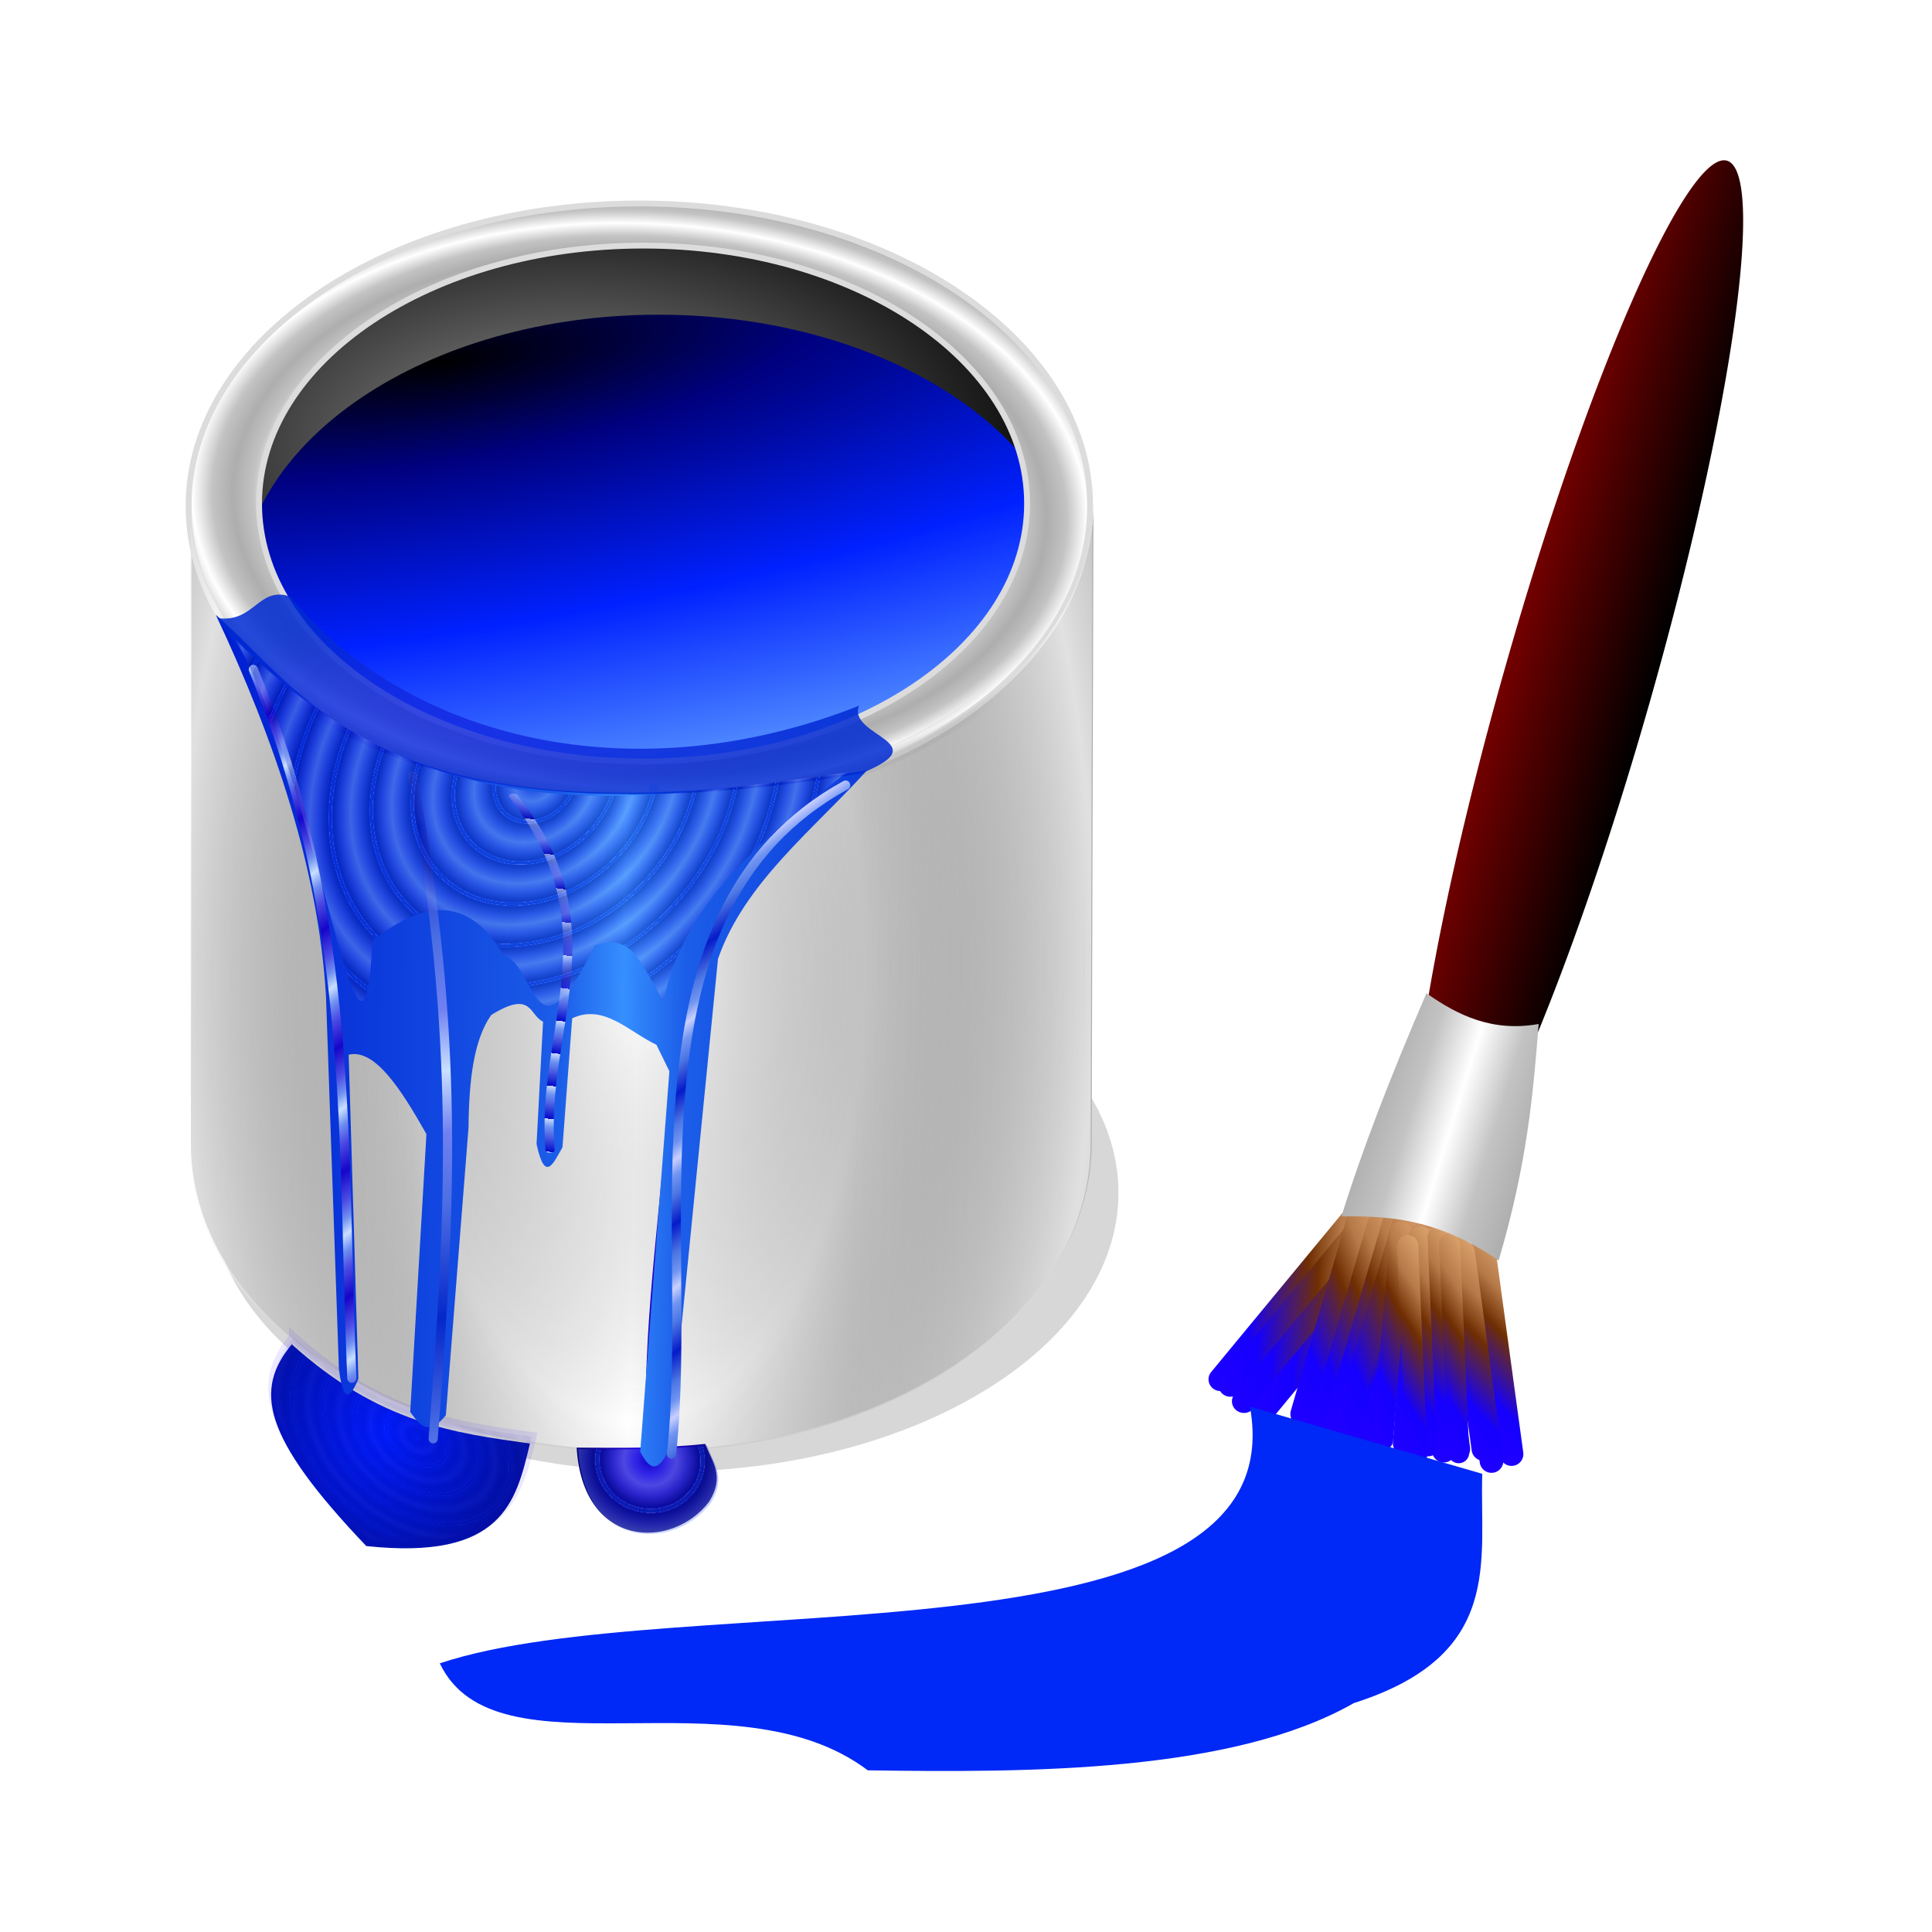 <svg:svg xmlns:dc="http://purl.org/dc/elements/1.1/" xmlns:ns1="http://sodipodi.sourceforge.net/DTD/sodipodi-0.dtd" xmlns:ns2="http://www.inkscape.org/namespaces/inkscape" xmlns:ns3="http://www.w3.org/1999/xlink" xmlns:ns5="http://creativecommons.org/ns#" xmlns:rdf="http://www.w3.org/1999/02/22-rdf-syntax-ns#" xmlns:svg="http://www.w3.org/2000/svg" height="111.721" id="svg2" version="1.1" viewBox="-7.755 -8.494 111.721 111.721" width="111.721" ns1:docname="farbeimer_blau.svg" ns2:export-filename="/home/frank/Bilder/own-svg/farbeimer_blau.png" ns2:export-xdpi="281.25" ns2:export-ydpi="281.25" ns2:version="0.48.2 r9819">
  <svg:title id="title6522">Farbeimer blau</svg:title>
  <svg:defs id="defs4">
    <svg:linearGradient id="linearGradient5807">
      <svg:stop id="stop5809" offset="0" style="stop-color:#1f00ff" />
      <svg:stop id="stop5825" offset=".239" style="stop-color:#1500ff" />
      <svg:stop id="stop5823" offset=".588" style="stop-color:#6f2e02" />
      <svg:stop id="stop5815" offset=".781" style="stop-color:#b67948" />
      <svg:stop id="stop5821" offset="1" style="stop-color:#daa16c" />
    </svg:linearGradient>
    <svg:linearGradient id="linearGradient4918">
      <svg:stop id="stop4930" offset="0" style="stop-color:#ffffff;stop-opacity:.622" />
      <svg:stop id="stop4932" offset="1" style="stop-color:#6a6a6a;stop-opacity:0" />
    </svg:linearGradient>
    <svg:linearGradient id="linearGradient4470">
      <svg:stop id="stop4472" offset="0" style="stop-color:#2700ff" />
      <svg:stop id="stop4474" offset="1" style="stop-color:#010566" />
    </svg:linearGradient>
    <svg:linearGradient id="linearGradient3838">
      <svg:stop id="stop3840" offset="0" style="stop-color:#aeaeae" />
      <svg:stop id="stop3860" offset=".031" style="stop-color:#afafaf" />
      <svg:stop id="stop3858" offset=".062" style="stop-color:#b0b0b0" />
      <svg:stop id="stop3856" offset=".125" style="stop-color:#b3b3b3" />
      <svg:stop id="stop3854" offset=".25" style="stop-color:#b8b8b8" />
      <svg:stop id="stop3852" offset=".5" style="stop-color:#c3c3c3" />
      <svg:stop id="stop3842" offset="1" style="stop-color:#ffffff" />
    </svg:linearGradient>
    <svg:filter height="1.04" id="filter4280" width="1.28" x="-.14" y="-.02" ns2:collect="always">
      <svg:feGaussianBlur id="feGaussianBlur4282" stdDeviation="0.314" ns2:collect="always" />
    </svg:filter>
    <svg:filter color-interpolation-filters="sRGB" height="1.04" id="filter4280-6" width="1.28" x="-.14" y="-.02" ns2:collect="always">
      <svg:feGaussianBlur id="feGaussianBlur4282-4" stdDeviation="0.314" ns2:collect="always" />
    </svg:filter>
    <svg:filter color-interpolation-filters="sRGB" height="1.04" id="filter4280-2" width="1.28" x="-.14" y="-.02" ns2:collect="always">
      <svg:feGaussianBlur id="feGaussianBlur4282-7" stdDeviation="0.314" ns2:collect="always" />
    </svg:filter>
    <svg:filter color-interpolation-filters="sRGB" height="1.04" id="filter4280-66" width="1.28" x="-.14" y="-.02" ns2:collect="always">
      <svg:feGaussianBlur id="feGaussianBlur4282-1" stdDeviation="0.314" ns2:collect="always" />
    </svg:filter>
    <svg:filter color-interpolation-filters="sRGB" height="1.04" id="filter4280-7" width="1.28" x="-.14" y="-.02" ns2:collect="always">
      <svg:feGaussianBlur id="feGaussianBlur4282-8" stdDeviation="0.314" ns2:collect="always" />
    </svg:filter>
    <svg:filter id="filter4455" ns2:collect="always">
      <svg:feGaussianBlur id="feGaussianBlur4457" stdDeviation="0.777" ns2:collect="always" />
    </svg:filter>
    <svg:filter id="filter4649" ns2:collect="always">
      <svg:feGaussianBlur id="feGaussianBlur4651" stdDeviation="0.135" ns2:collect="always" />
    </svg:filter>
    <svg:filter id="filter4709" ns2:collect="always">
      <svg:feGaussianBlur id="feGaussianBlur4711" stdDeviation="0.191" ns2:collect="always" />
    </svg:filter>
    <svg:filter height="1.272" id="filter4782" width="1.113" x="-.057" y="-.136" ns2:collect="always">
      <svg:feGaussianBlur id="feGaussianBlur4784" stdDeviation="1.203" ns2:collect="always" />
    </svg:filter>
    <svg:radialGradient cx="30.171" cy="31.933" gradientTransform="matrix(1.236 -.03 .018 .566 -7.698 16.799)" gradientUnits="userSpaceOnUse" id="radialGradient5051" r="25.102" ns2:collect="always">
      <svg:stop id="stop4004" offset="0" style="stop-color:#939393" />
      <svg:stop id="stop4006" offset="1" style="stop-color:#000000" />
    </svg:radialGradient>
    <svg:radialGradient cx="23.565" cy="16.919" gradientTransform="matrix(.242 1.317 -6.087 .829 119.39 -20.219)" gradientUnits="userSpaceOnUse" id="radialGradient5053" r="25.252" ns2:collect="always">
      <svg:stop id="stop3947" offset="0" style="stop-color:#000000" />
      <svg:stop id="stop3957" offset=".149" style="stop-color:#00017f" />
      <svg:stop id="stop3953" offset=".402" style="stop-color:#0021ff" />
      <svg:stop id="stop3955" offset=".75" style="stop-color:#70b4ff" />
      <svg:stop id="stop3949" offset="1" style="stop-color:#e0f6ff" />
    </svg:radialGradient>
    <svg:linearGradient gradientTransform="matrix(1.06 0 0 1.082 -.462 949.21)" gradientUnits="userSpaceOnUse" id="linearGradient5110" spreadMethod="reflect" x1="8.672" x2="32.952" y1="52.726" y2="53.26" ns2:collect="always" ns3:href="#linearGradient3838" />
    <svg:radialGradient cx="112" cy="1041.9" gradientTransform="matrix(-.007 1 -.508 -0.004 564.39 898.47)" gradientUnits="userSpaceOnUse" id="radialGradient5197" r="26.097" spreadMethod="reflect" ns2:collect="always" ns3:href="#linearGradient4918" />
    <svg:radialGradient cx="34.25" cy="1004.1" gradientTransform="matrix(1 0 0 1.05 0.375 -47.753)" gradientUnits="userSpaceOnUse" id="radialGradient5199" r="26.097" ns2:collect="always" ns3:href="#linearGradient4918" />
    <svg:radialGradient cx="33.125" cy="27.5" gradientTransform="matrix(.095 .004 -.002 .06 31.446 977.65)" gradientUnits="userSpaceOnUse" id="radialGradient5207" r="24.752" spreadMethod="reflect" ns2:collect="always" ns3:href="#linearGradient3838" />
    <svg:linearGradient gradientTransform="translate(16.562 961.42)" gradientUnits="userSpaceOnUse" id="linearGradient5220" x1="18.747" x2="18.003" y1="49.562" y2="62.812" ns2:collect="always">
      <svg:stop id="stop4286-92" offset="0" style="stop-color:#c9e1ff" />
      <svg:stop id="stop4296-95" offset=".25" style="stop-color:#7075f1" />
      <svg:stop id="stop4294-4" offset=".534" style="stop-color:#4c4de4" />
      <svg:stop id="stop4288-6" offset="1" style="stop-color:#1e05c9" />
    </svg:linearGradient>
    <svg:radialGradient cx="19.185" cy="1033.2" gradientTransform="matrix(1.719 .419 -.425 1.744 425.39 -775.95)" gradientUnits="userSpaceOnUse" id="radialGradient5222" r="7.059" spreadMethod="reflect" ns2:collect="always">
      <svg:stop id="stop4472-7" offset="0" style="stop-color:#001bff" />
      <svg:stop id="stop4474-7" offset="1" style="stop-color:#010966" />
    </svg:radialGradient>
    <svg:radialGradient cx="24.558" cy="71.091" gradientTransform="matrix(.098 .073 -.05 .068 22.202 71.271)" gradientUnits="userSpaceOnUse" id="radialGradient5224" r="7.726" spreadMethod="reflect" ns2:collect="always">
      <svg:stop id="stop4514" offset="0" style="stop-color:#0d00d3" />
      <svg:stop id="stop4516" offset=".062" style="stop-color:#0217d3" />
      <svg:stop id="stop4518" offset=".062" style="stop-color:#0704d4" />
      <svg:stop id="stop4520" offset=".105" style="stop-color:#9191ff" />
      <svg:stop id="stop4522" offset=".105" style="stop-color:#1e13d8" />
      <svg:stop id="stop4524" offset=".278" style="stop-color:#0917b4" />
      <svg:stop id="stop4526" offset=".559" style="stop-color:#140090" />
      <svg:stop id="stop4528" offset="1" style="stop-color:#4e55e9" />
      <svg:stop id="stop4530" offset="1" style="stop-color:#9d9dff" />
    </svg:radialGradient>
    <svg:linearGradient gradientUnits="userSpaceOnUse" id="linearGradient5226" x1="20.643" x2="18.016" y1="77.508" y2="86.691" ns2:collect="always" ns3:href="#linearGradient4470" />
    <svg:radialGradient cx="33.684" cy="78.216" gradientTransform="matrix(-1.116 .227 -.231 -1.137 89.356 160.45)" gradientUnits="userSpaceOnUse" id="radialGradient5228" r="3.822" ns2:collect="always" ns3:href="#linearGradient4470" />
    <svg:radialGradient cx="33.684" cy="78.216" gradientTransform="matrix(-.374 -.043 .04 -.351 43.233 1064.4)" gradientUnits="userSpaceOnUse" id="radialGradient5230" r="3.822" spreadMethod="reflect" ns2:collect="always">
      <svg:stop id="stop4514-1" offset="0" style="stop-color:#0018d3" />
      <svg:stop id="stop4516-7" offset=".016" style="stop-color:#0251d3" />
      <svg:stop id="stop4518-6" offset=".062" style="stop-color:#0441d4" />
      <svg:stop id="stop4520-8" offset=".083" style="stop-color:#91acff" />
      <svg:stop id="stop4522-2" offset=".083" style="stop-color:#131cd8" />
      <svg:stop id="stop4524-4" offset=".105" style="stop-color:#0929b4" />
      <svg:stop id="stop4526-7" offset=".139" style="stop-color:#001890" />
      <svg:stop id="stop4528-7" offset=".58" style="stop-color:#4e60e9" />
      <svg:stop id="stop4530-3" offset="1" style="stop-color:#9db4ff" />
    </svg:radialGradient>
    <svg:linearGradient gradientUnits="userSpaceOnUse" id="linearGradient5232" spreadMethod="reflect" x1="32.35" x2="10.518" y1="52.2" y2="51.847" ns2:collect="always">
      <svg:stop id="stop4178" offset="0" style="stop-color:#368fff" />
      <svg:stop id="stop4186" offset=".156" style="stop-color:#1b5de8" />
      <svg:stop id="stop4180" offset="1" style="stop-color:#001fd2" />
    </svg:linearGradient>
    <svg:radialGradient cx="27.71" cy="38.301" gradientTransform="matrix(1 0 0 .303 0 26.683)" gradientUnits="userSpaceOnUse" id="radialGradient5234" r="17.545" ns2:collect="always">
      <svg:stop id="stop4200" offset="0" style="stop-color:#3666ff;stop-opacity:.79" />
      <svg:stop id="stop4202" offset=".063" style="stop-color:#1b26e8;stop-opacity:.813" />
      <svg:stop id="stop4204" offset="1" style="stop-color:#002ad2;stop-opacity:.855" />
    </svg:radialGradient>
    <svg:linearGradient gradientUnits="userSpaceOnUse" id="linearGradient5236" spreadMethod="reflect" x1="16.872" x2="18.503" y1="53.562" y2="55.812" ns2:collect="always">
      <svg:stop id="stop4286" offset="0" style="stop-color:#c9dfff" />
      <svg:stop id="stop4296" offset=".25" style="stop-color:#7090f1" />
      <svg:stop id="stop4294" offset=".534" style="stop-color:#4c4ce4" />
      <svg:stop id="stop4288" offset="1" style="stop-color:#1605c9" />
    </svg:linearGradient>
    <svg:linearGradient gradientTransform="translate(4.938 958.8)" gradientUnits="userSpaceOnUse" id="linearGradient5238" spreadMethod="reflect" x1="16.122" x2="17.753" y1="56.062" y2="69.062" ns2:collect="always">
      <svg:stop id="stop4286-9" offset="0" style="stop-color:#c9e0ff" />
      <svg:stop id="stop4296-9" offset=".25" style="stop-color:#7081f1" />
      <svg:stop id="stop4294-6" offset=".534" style="stop-color:#4c6ee4" />
      <svg:stop id="stop4288-0" offset="1" style="stop-color:#0527c9" />
    </svg:linearGradient>
    <svg:linearGradient gradientTransform="translate(14.188 963.17)" gradientUnits="userSpaceOnUse" id="linearGradient5240" spreadMethod="repeat" x1="16.872" x2="16.128" y1="53.562" y2="56.768" ns2:collect="always">
      <svg:stop id="stop4286-2" offset="0" style="stop-color:#c9daff" />
      <svg:stop id="stop4296-3" offset=".25" style="stop-color:#7094f1" />
      <svg:stop id="stop4294-8" offset=".534" style="stop-color:#4c61e4" />
      <svg:stop id="stop4288-61" offset="1" style="stop-color:#0509c9" />
    </svg:linearGradient>
    <svg:linearGradient gradientTransform="translate(32.312 962.55)" gradientUnits="userSpaceOnUse" id="linearGradient5242" spreadMethod="reflect" x1="16.872" x2="18.503" y1="53.562" y2="55.812" ns2:collect="always">
      <svg:stop id="stop4286-8" offset="0" style="stop-color:#c9cfff" />
      <svg:stop id="stop4296-4" offset=".25" style="stop-color:#7094f1" />
      <svg:stop id="stop4294-2" offset=".534" style="stop-color:#4c77e4" />
      <svg:stop id="stop4288-68" offset="1" style="stop-color:#051bc9" />
    </svg:linearGradient>
    <svg:radialGradient cx="27.503" cy="41.283" gradientTransform="matrix(.041 .044 -.053 .049 28.567 39.593)" gradientUnits="userSpaceOnUse" id="radialGradient5244" r="16.688" spreadMethod="reflect" ns2:collect="always">
      <svg:stop id="stop4423" offset="0" style="stop-color:#0009d3" />
      <svg:stop id="stop4449" offset=".016" style="stop-color:#0230d3" />
      <svg:stop id="stop4445" offset=".062" style="stop-color:#0418d4" />
      <svg:stop id="stop4443" offset=".062" style="stop-color:#91a1ff" />
      <svg:stop id="stop4441" offset=".083" style="stop-color:#132bd8" />
      <svg:stop id="stop4447" offset=".105" style="stop-color:#0927b4" />
      <svg:stop id="stop4439" offset=".139" style="stop-color:#000d90" />
      <svg:stop id="stop4437" offset=".58" style="stop-color:#4e61e9" />
      <svg:stop id="stop4425" offset="1" style="stop-color:#9dbdff" />
    </svg:radialGradient>
    <svg:linearGradient gradientUnits="userSpaceOnUse" id="linearGradient6466" x1="75.75" x2="82.75" y1="42.5" y2="42.5" ns2:collect="always">
      <svg:stop id="stop6431" offset="0" style="stop-color:#740000" />
      <svg:stop id="stop6433" offset="1" style="stop-color:#000000" />
    </svg:linearGradient>
    <svg:linearGradient gradientTransform="matrix(1.189 .306 -.322 1.131 2.936 915.09)" gradientUnits="userSpaceOnUse" id="linearGradient3678" spreadMethod="reflect" x1="75.195" x2="79.221" y1="64.976" y2="65.064" ns2:collect="always">
      <svg:stop id="stop3840-3" offset="0" style="stop-color:#aeaeae" />
      <svg:stop id="stop3860-8" offset=".031" style="stop-color:#afafaf" />
      <svg:stop id="stop3858-0" offset=".062" style="stop-color:#b0b0b0" />
      <svg:stop id="stop3856-7" offset=".125" style="stop-color:#b3b3b3" />
      <svg:stop id="stop3854-4" offset=".25" style="stop-color:#b8b8b8" />
      <svg:stop id="stop3852-9" offset=".5" style="stop-color:#c3c3c3" />
      <svg:stop id="stop3842-8" offset="1" style="stop-color:#ffffff" />
    </svg:linearGradient>
    <svg:linearGradient gradientTransform="matrix(.868 -.533 .55 .846 -536.31 203.95)" gradientUnits="userSpaceOnUse" id="linearGradient4558" x1="60.873" x2="68.101" y1="1012.1" y2="1012.1" ns2:collect="always" ns3:href="#linearGradient5807" />
    <svg:linearGradient gradientTransform="matrix(.868 -.533 .55 .846 -538.73 204.05)" gradientUnits="userSpaceOnUse" id="linearGradient4561" x1="60.873" x2="68.101" y1="1012.1" y2="1012.1" ns2:collect="always" ns3:href="#linearGradient5807" />
    <svg:linearGradient gradientTransform="matrix(.868 -.533 .55 .846 -536.97 203.57)" gradientUnits="userSpaceOnUse" id="linearGradient4564" x1="60.873" x2="68.101" y1="1012.1" y2="1012.1" ns2:collect="always" ns3:href="#linearGradient5807" />
    <svg:linearGradient gradientTransform="matrix(.868 -.533 .55 .846 -538.06 203.52)" gradientUnits="userSpaceOnUse" id="linearGradient4567" x1="60.873" x2="68.101" y1="1012.1" y2="1012.1" ns2:collect="always" ns3:href="#linearGradient5807" />
    <svg:linearGradient gradientTransform="matrix(.927 -.428 .443 .904 -433.84 138.39)" gradientUnits="userSpaceOnUse" id="linearGradient4570" x1="60.873" x2="68.101" y1="1012.1" y2="1012.1" ns2:collect="always" ns3:href="#linearGradient5807" />
    <svg:linearGradient gradientTransform="matrix(.931 -.421 .435 .907 -427.27 134.08)" gradientUnits="userSpaceOnUse" id="linearGradient4573" x1="60.873" x2="68.101" y1="1012.1" y2="1012.1" ns2:collect="always" ns3:href="#linearGradient5807" />
    <svg:linearGradient gradientTransform="matrix(1.24 -.275 .389 .962 -400.12 68.875)" gradientUnits="userSpaceOnUse" id="linearGradient4588" x1="60.873" x2="68.101" y1="1012.1" y2="1012.1" ns2:collect="always" ns3:href="#linearGradient5807" />
    <svg:linearGradient gradientTransform="matrix(1.24 -.275 .389 .962 -401.6 68.375)" gradientUnits="userSpaceOnUse" id="linearGradient4591" x1="60.873" x2="68.101" y1="1012.1" y2="1012.1" ns2:collect="always" ns3:href="#linearGradient5807" />
    <svg:linearGradient gradientTransform="matrix(1.24 -.275 .389 .962 -401.06 68.643)" gradientUnits="userSpaceOnUse" id="linearGradient4594" x1="60.873" x2="68.101" y1="1012.1" y2="1012.1" ns2:collect="always" ns3:href="#linearGradient5807" />
    <svg:linearGradient gradientTransform="matrix(1.24 -.275 .389 .962 -402.13 68.169)" gradientUnits="userSpaceOnUse" id="linearGradient4597" x1="60.873" x2="68.101" y1="1012.1" y2="1012.1" ns2:collect="always" ns3:href="#linearGradient5807" />
    <svg:linearGradient gradientTransform="matrix(1.24 -.275 .389 .962 -403.06 68.441)" gradientUnits="userSpaceOnUse" id="linearGradient4600" x1="60.873" x2="68.101" y1="1012.1" y2="1012.1" ns2:collect="always" ns3:href="#linearGradient5807" />
    <svg:linearGradient gradientTransform="matrix(1.24 -.275 .389 .962 -404.09 67.678)" gradientUnits="userSpaceOnUse" id="linearGradient4603" x1="60.873" x2="68.101" y1="1012.1" y2="1012.1" ns2:collect="always" ns3:href="#linearGradient5807" />
    <svg:linearGradient gradientTransform="matrix(1.052 -.567 .763 .825 -762.08 228.18)" gradientUnits="userSpaceOnUse" id="linearGradient4616" x1="60.873" x2="68.101" y1="1012.1" y2="1012.1" ns2:collect="always" ns3:href="#linearGradient5807" />
    <svg:linearGradient gradientTransform="matrix(1.052 -.567 .763 .825 -760.92 227.71)" gradientUnits="userSpaceOnUse" id="linearGradient4619" x1="60.873" x2="68.101" y1="1012.1" y2="1012.1" ns2:collect="always" ns3:href="#linearGradient5807" />
    <svg:linearGradient gradientTransform="matrix(1.052 -.567 .763 .825 -762.54 227.47)" gradientUnits="userSpaceOnUse" id="linearGradient4622" x1="60.873" x2="68.101" y1="1012.1" y2="1012.1" ns2:collect="always" ns3:href="#linearGradient5807" />
    <svg:linearGradient gradientTransform="matrix(1.052 -.567 .763 .825 -764 227.44)" gradientUnits="userSpaceOnUse" id="linearGradient4625" x1="60.873" x2="68.101" y1="1012.1" y2="1012.1" ns2:collect="always" ns3:href="#linearGradient5807" />
    <svg:linearGradient gradientTransform="matrix(1.052 -.567 .763 .825 -764.83 227.54)" gradientUnits="userSpaceOnUse" id="linearGradient4628" x1="60.873" x2="68.101" y1="1012.1" y2="1012.1" ns2:collect="always" ns3:href="#linearGradient5807" />
    <svg:linearGradient gradientTransform="matrix(1.265 0 0 1 -12.114 9.75)" gradientUnits="userSpaceOnUse" id="linearGradient4630" x1="60.873" x2="68.101" y1="1012.1" y2="1012.1" ns2:collect="always" ns3:href="#linearGradient5807" />
    <svg:linearGradient gradientTransform="matrix(1.265 0 0 1 -11.544 10.056)" gradientUnits="userSpaceOnUse" id="linearGradient4632" x1="60.873" x2="68.101" y1="1012.1" y2="1012.1" ns2:collect="always" ns3:href="#linearGradient5807" />
    <svg:linearGradient gradientTransform="matrix(1.265 0 0 1 -10.737 10.868)" gradientUnits="userSpaceOnUse" id="linearGradient4634" x1="60.873" x2="68.101" y1="1012.1" y2="1012.1" ns2:collect="always" ns3:href="#linearGradient5807" />
    <svg:linearGradient gradientTransform="matrix(1.265 0 0 1 -9.489 11.181)" gradientUnits="userSpaceOnUse" id="linearGradient4636" x1="60.873" x2="68.101" y1="1012.1" y2="1012.1" ns2:collect="always" ns3:href="#linearGradient5807" />
  </svg:defs>
  <ns1:namedview bordercolor="#666666" borderopacity="1.0" id="base" pagecolor="#ffffff" showgrid="false" ns2:current-layer="layer1" ns2:cx="57.414047" ns2:cy="41.890873" ns2:document-units="px" ns2:pageopacity="0.0" ns2:pageshadow="2" ns2:window-height="1180" ns2:window-maximized="1" ns2:window-width="1600" ns2:window-x="-2" ns2:window-y="-3" ns2:zoom="11.313708" />
  <svg:g id="layer1" transform="translate(0 -956.36)" ns2:groupmode="layer" ns2:label="Ebene 1">
    <svg:path d="m60.217 36.651c0 7.853-11.238 14.22-25.102 14.22-13.863 0-25.102-6.366-25.102-14.22 0-7.853 11.238-14.22 25.102-14.22 13.863 0 25.102 6.366 25.102 14.22z" id="path2996-7-3" style="fill:url(#radialGradient5051)" transform="matrix(.966 0 0 1.145 -4.381 934.51)" ns1:cx="35.115437" ns1:cy="36.650906" ns1:rx="25.10153" ns1:ry="14.219749" ns1:type="arc" />
    <svg:path d="m60.217 36.651c0 7.853-11.238 14.22-25.102 14.22-13.863 0-25.102-6.366-25.102-14.22 0-7.853 11.238-14.22 25.102-14.22 13.863 0 25.102 6.366 25.102 14.22z" id="path2996-7" style="fill:url(#radialGradient5053)" transform="matrix(.966 0 0 1.145 -3.591 940.38)" ns1:cx="35.115437" ns1:cy="36.650906" ns1:rx="25.10153" ns1:ry="14.219749" ns1:type="arc" />
    <svg:path d="m59.75 73.375c0 5.868-11.417 10.625-25.5 10.625s-25.5-4.757-25.5-10.625 11.417-10.625 25.5-10.625 25.5 4.757 25.5 10.625z" id="path4776" style="opacity:.725;filter:url(#filter4782);fill-opacity:.505;fill:#676767" transform="matrix(1.029 0 0 1.518 -4.561 905.46)" ns1:cx="34.25" ns1:cy="73.375" ns1:rx="25.5" ns1:ry="10.625" ns1:type="arc" />
    <svg:g id="g5214" transform="translate(-5.303 -2.298)">
      <svg:g id="g5210">
        <svg:path d="m8.587 1016.3c-0.007 9.914 11.656 17.745 26.044 17.745s25.98-7.759 26.044-17.745l0.106-37.068c0.042 9.553-11.621 17.384-26.009 17.384s-26.051-7.832-26.15-17.131z" id="path3799" style="fill:url(#linearGradient5110)" ns1:nodetypes="csccscc" ns2:connector-curvature="0" />
        <svg:path d="m34.519 961.93c-14.388 0-26.065 7.826-26.065 17.487 0 9.661 11.677 17.487 26.065 17.487s26.065-7.826 26.065-17.487c0-9.661-11.677-17.487-26.065-17.487zm0.232 2.435c12.266 0 22.19 6.68 22.19 14.916 0 8.236-9.924 14.916-22.19 14.916s-22.223-6.68-22.223-14.916c0-8.236 9.957-14.916 22.223-14.916z" id="path2996" style="stroke:#dcdcdc;stroke-width:.339;fill:url(#radialGradient5207)" ns2:connector-curvature="0" />
      </svg:g>
      <svg:path d="m8.528 1016.4c-0.007 9.914 11.656 17.745 26.044 17.745s25.98-7.759 26.044-17.745l0.106-37.068c0.042 9.553-11.621 17.384-26.009 17.384s-26.051-7.832-26.15-17.131z" id="path3799-3" style="stroke:url(#radialGradient5199);fill:url(#radialGradient5197)" ns1:nodetypes="csccscc" ns2:connector-curvature="0" />
    </svg:g>
    <svg:g id="g5162" transform="translate(-66.62 -2.82)">
      <svg:path d="m34.188 1e3c3.103 14.34-0.687 23.731-0.125 36.125" id="path4210-7" style="filter:url(#filter4280-2);stroke:url(#linearGradient5220);stroke-linecap:round;stroke-width:.5;fill:none" transform="matrix(1.06 0 0 1.082 60.413 -85.781)" ns1:nodetypes="cc" ns2:connector-curvature="0" />
      <svg:g id="g5120" transform="translate(61.125 .625)">
        <svg:g id="g4717" transform="matrix(1.06 0 0 1.082 -.462 -85.906)">
          <svg:path d="m14.219 1029.3c-2.035 2.423-1.661 4.897 4.066 10.783 7.424 0.781 8.174-2.35 8.927-5.48-4.105-0.56-8.199-1.067-12.993-5.303z" id="path4468-6" style="fill:url(#radialGradient5222)" ns1:nodetypes="cccc" ns2:connector-curvature="0" />
          <svg:path d="m14.319 72.577c-2.035 2.423-1.661 4.897 4.066 10.783 7.424 0.781 8.174-2.35 8.927-5.48-4.105-0.56-8.199-1.067-12.993-5.303z" id="path4468" style="opacity:.3;filter:url(#filter4649);stroke:url(#linearGradient5226);stroke-width:.5;fill:url(#radialGradient5224)" transform="translate(0 956.36)" ns1:nodetypes="cccc" ns2:connector-curvature="0" />
        </svg:g>
        <svg:g id="g4713" transform="matrix(1.06 0 0 1.082 -.462 -85.906)">
          <svg:path d="m29.762 78.463c2.633 0.01 4.651 0.048 7.015-0.2 0.331 0.93 1.115 1.678 0.2 3.107-2.028 2.58-6.885 2.473-7.215-2.906z" id="path4653" style="fill:url(#radialGradient5228)" transform="translate(0 956.36)" ns1:nodetypes="cccc" ns2:connector-curvature="0" />
          <svg:path d="m29.848 1034.9c2.633 0.01 4.651 0.048 7.015-0.2 0.331 0.93 1.115 1.678 0.2 3.107-2.028 2.58-6.885 2.473-7.215-2.906z" id="path4653-1" style="opacity:.625;filter:url(#filter4709);fill:url(#radialGradient5230)" ns1:nodetypes="cccc" ns2:connector-curvature="0" />
        </svg:g>
        <svg:g id="g4459" transform="matrix(1.06 0 0 1.082 -.462 -85.906)">
          <svg:path d="m10.076 33.951c3.255 6.776 5.577 13.553 6.01 20.329l0.707 19.976c0.169 1.286 0.425 2.046 1.061 0.53l-0.53-17.323c1.414-0.334 2.828 1.788 4.243 4.243l-0.884 14.849c0.495 0.671 0.989 1.346 1.944 0.177l1.237-15.38c0.02-2.494 0.28-4.688 1.237-6.01 2.24-1.365 2.072 0.023 2.828 0.354l-0.354 6.541c0.471 2.16 0.943 0.962 1.414 0.177l0.53-6.894c1.714-0.801 3.096 0.717 4.596 1.414l0.707 1.414-1.591 20.329c0.44 0.843 0.918 1.311 1.591-0.177l2.652-26.163c1.457-4.075 5.166-6.863 8.132-10.076-26.344 4.248-30.268-3.796-35.532-8.309z" id="path4010" style="fill:url(#linearGradient5232)" transform="translate(0 956.36)" ns1:nodetypes="ccccccccccccccccccccc" ns2:connector-curvature="0" />
          <svg:path d="m10.165 34.128c2.043 0.278 2.207-1.729 3.978-1.149 6.452 7.689 18.837 10.564 31.024 5.834-0.669 1.647 4.395 1.951 0.088 3.624-13.849 2.261-28.497 1.778-35.09-8.308z" id="path4188" style="fill:url(#radialGradient5234)" transform="translate(0 956.36)" ns1:nodetypes="ccccc" ns2:connector-curvature="0" />
          <svg:path d="m12.125 36.875c5.603 13.34 4.813 25.481 5.375 37.875" id="path4210" style="filter:url(#filter4280);stroke:url(#linearGradient5236);stroke-linecap:round;stroke-width:.5;fill:none" transform="translate(0 956.36)" ns1:nodetypes="cc" ns2:connector-curvature="0" />
          <svg:path d="m20.812 998.92c2.558 13.989 2.119 22.81 1.124 35.427" id="path4210-3" style="filter:url(#filter4280-6);stroke:url(#linearGradient5238);stroke-linecap:round;stroke-width:.5;fill:none" ns1:nodetypes="cc" ns2:connector-curvature="0" />
          <svg:path d="m26.312 1e3c5.603 13.34 1.438 23.808 2 36.202" id="path4210-4" style="filter:url(#filter4280-66);stroke:url(#linearGradient5240);stroke-linecap:round;stroke-width:.5;fill:none" transform="matrix(1 0 0 .523 0 477)" ns1:nodetypes="cc" ns2:connector-curvature="0" />
          <svg:path d="m44.438 999.42c-12.522 6.715-8.187 23.856-9.5 35.75" id="path4210-9" style="filter:url(#filter4280-7);stroke:url(#linearGradient5242);stroke-linecap:round;stroke-width:.5;fill:none" ns1:nodetypes="cc" ns2:connector-curvature="0" />
          <svg:path d="m11.125 35.25c10.946 10.846 22.105 8.586 33.375 7.125-4.602 3.507-8.996 7.108-10 12.25-1.359-2.28-1.74-3.65-3.75-3-3.321 6.651-3.171 1.013-5 0.5-1.734-2.939-4.06-3.134-7.125-0.75-0.572 10.775-2.883-8.309-7.5-16.125z" id="path4419" style="opacity:.584;filter:url(#filter4455);fill:url(#radialGradient5244)" transform="translate(0 956.36)" ns1:nodetypes="ccccccc" ns2:connector-curvature="0" />
        </svg:g>
      </svg:g>
    </svg:g>
    <svg:g id="g4638">
      <svg:g id="g7180" transform="matrix(1.026 .049 -.048 .999 44.754 -1.628)">
        <svg:g id="g7176">
          <svg:path d="m73.286 1016.6-7.625 10.469" id="path5805-19" style="stroke:url(#linearGradient4630);stroke-linecap:round;stroke-width:1.352;fill:none" ns2:connector-curvature="0" />
          <svg:path d="m73.856 1016.9-7.625 10.469" id="path5805-19-0" style="stroke:url(#linearGradient4632);stroke-linecap:round;stroke-width:1.352;fill:none" ns2:connector-curvature="0" />
        </svg:g>
        <svg:path d="m74.663 1017.8-7.625 10.469" id="path5805-19-6" style="stroke:url(#linearGradient4634);stroke-linecap:round;stroke-width:1.352;fill:none" ns2:connector-curvature="0" />
        <svg:path d="m75.912 1018.1-7.625 10.469" id="path5805-19-7" style="stroke:url(#linearGradient4636);stroke-linecap:round;stroke-width:1.352;fill:none" ns2:connector-curvature="0" />
      </svg:g>
      <svg:path d="m70.951 1017.9-3.403 11.732" id="path5805-19-4" style="stroke:url(#linearGradient4603);stroke-linecap:round;stroke-width:1.37;fill:none" ns2:connector-curvature="0" />
      <svg:path d="m71.979 1018.7-3.403 11.732" id="path5805-19-4-9" style="stroke:url(#linearGradient4600);stroke-linecap:round;stroke-width:1.37;fill:none" ns2:connector-curvature="0" />
      <svg:path d="m72.91 1018.4-3.403 11.732" id="path5805-19-4-6" style="stroke:url(#linearGradient4597);stroke-linecap:round;stroke-width:1.37;fill:none" ns2:connector-curvature="0" />
      <svg:path d="m73.976 1018.9-3.403 11.732" id="path5805-19-4-5" style="stroke:url(#linearGradient4594);stroke-linecap:round;stroke-width:1.37;fill:none" ns2:connector-curvature="0" />
      <svg:path d="m73.437 1018.6-3.403 11.732" id="path5805-19-4-90" style="stroke:url(#linearGradient4591);stroke-linecap:round;stroke-width:1.37;fill:none" ns2:connector-curvature="0" />
      <svg:path d="m74.917 1019.1-3.403 11.732" id="path5805-19-4-7" style="stroke:url(#linearGradient4588);stroke-linecap:round;stroke-width:1.37;fill:none" ns2:connector-curvature="0" />
      <svg:path d="m74.093 1019.7 1.645 12.05" id="path5805-19-4-1" style="stroke:url(#linearGradient4628);stroke-linecap:round;stroke-width:1.37;fill:none" ns2:connector-curvature="0" />
      <svg:path d="m74.928 1019.6 1.645 12.05" id="path5805-19-4-2" style="stroke:url(#linearGradient4625);stroke-linecap:round;stroke-width:1.37;fill:none" ns2:connector-curvature="0" />
      <svg:path d="m76.381 1019.6 1.645 12.05" id="path5805-19-4-50" style="stroke:url(#linearGradient4622);stroke-linecap:round;stroke-width:1.37;fill:none" ns2:connector-curvature="0" />
      <svg:path d="m78.006 1019.9 1.645 12.05" id="path5805-19-4-8" style="stroke:url(#linearGradient4619);stroke-linecap:round;stroke-width:1.37;fill:none" ns2:connector-curvature="0" />
      <svg:path d="m76.848 1020.3 1.645 12.05" id="path5805-19-4-62" style="stroke:url(#linearGradient4616);stroke-linecap:round;stroke-width:1.37;fill:none" ns2:connector-curvature="0" />
      <svg:path d="m73.255 1019.1-1.059 12.034" id="path5805-19-4-81" style="stroke:url(#linearGradient4573);stroke-linecap:round;stroke-width:1.218;fill:none" ns2:connector-curvature="0" />
      <svg:path d="m74.351 1019.3-0.954 12.042" id="path5805-19-4-4" style="stroke:url(#linearGradient4570);stroke-linecap:round;stroke-width:1.218;fill:none" ns2:connector-curvature="0" />
      <svg:path d="m74.312 1019.4 0.529 12.071" id="path5805-19-4-0" style="stroke:url(#linearGradient4567);stroke-linecap:round;stroke-width:1.218;fill:none" ns2:connector-curvature="0" />
      <svg:path d="m75.402 1019.4 0.529 12.071" id="path5805-19-4-0-3" style="stroke:url(#linearGradient4564);stroke-linecap:round;stroke-width:1.218;fill:none" ns2:connector-curvature="0" />
      <svg:path d="m73.644 1019.9 0.529 12.071" id="path5805-19-4-0-7" style="stroke:url(#linearGradient4561);stroke-linecap:round;stroke-width:1.218;fill:none" ns2:connector-curvature="0" />
      <svg:path d="m76.067 1019.8 0.529 12.071" id="path5805-19-4-0-9" style="stroke:url(#linearGradient4558);stroke-linecap:round;stroke-width:1.218;fill:none" ns2:connector-curvature="0" />
    </svg:g>
    <svg:path d="m82.75 42.5a3.5 26.75 0 1 1 -7 0 3.5 26.75 0 1 1 7 0z" id="path5799" style="fill:url(#linearGradient6466)" transform="matrix(1.189 .306 -.322 1.131 2.936 915.09)" ns1:cx="79.25" ns1:cy="42.5" ns1:rx="3.5" ns1:ry="26.75" ns1:type="arc" />
    <svg:path d="m74.732 1005.3c1.841 1.304 3.842 2.255 6.489 1.779-0.317 4.013-0.656 8.053-2.315 13.679-3.733-2.571-6.675-2.556-9.088-2.557 1.183-3.815 2.867-8.165 4.914-12.902z" id="path5801" style="fill:url(#linearGradient3678)" ns1:nodetypes="ccccc" ns2:connector-curvature="0" />
    <svg:path d="m63.463 73.196-18.915 12.197-21.744-1.414 17.324 8.132 38.184-15.556z" id="path6518" style="fill:none" transform="translate(0 956.36)" ns2:connector-curvature="0" />
    <svg:path d="m17.678 87.691c3.245 6.817 17.033 0.365 24.749 6.187 9.34 0.136 21.076 0.13 28.107-3.889 8.718-2.776 7.263-8.23 7.425-13.258l-13.436-3.889c2.826 15.515-33.223 10.3-46.846 14.849z" id="path6520" style="fill:#0028f6" transform="translate(0 956.36)" ns1:nodetypes="cccccc" ns2:connector-curvature="0" />
  </svg:g>
</svg:svg>